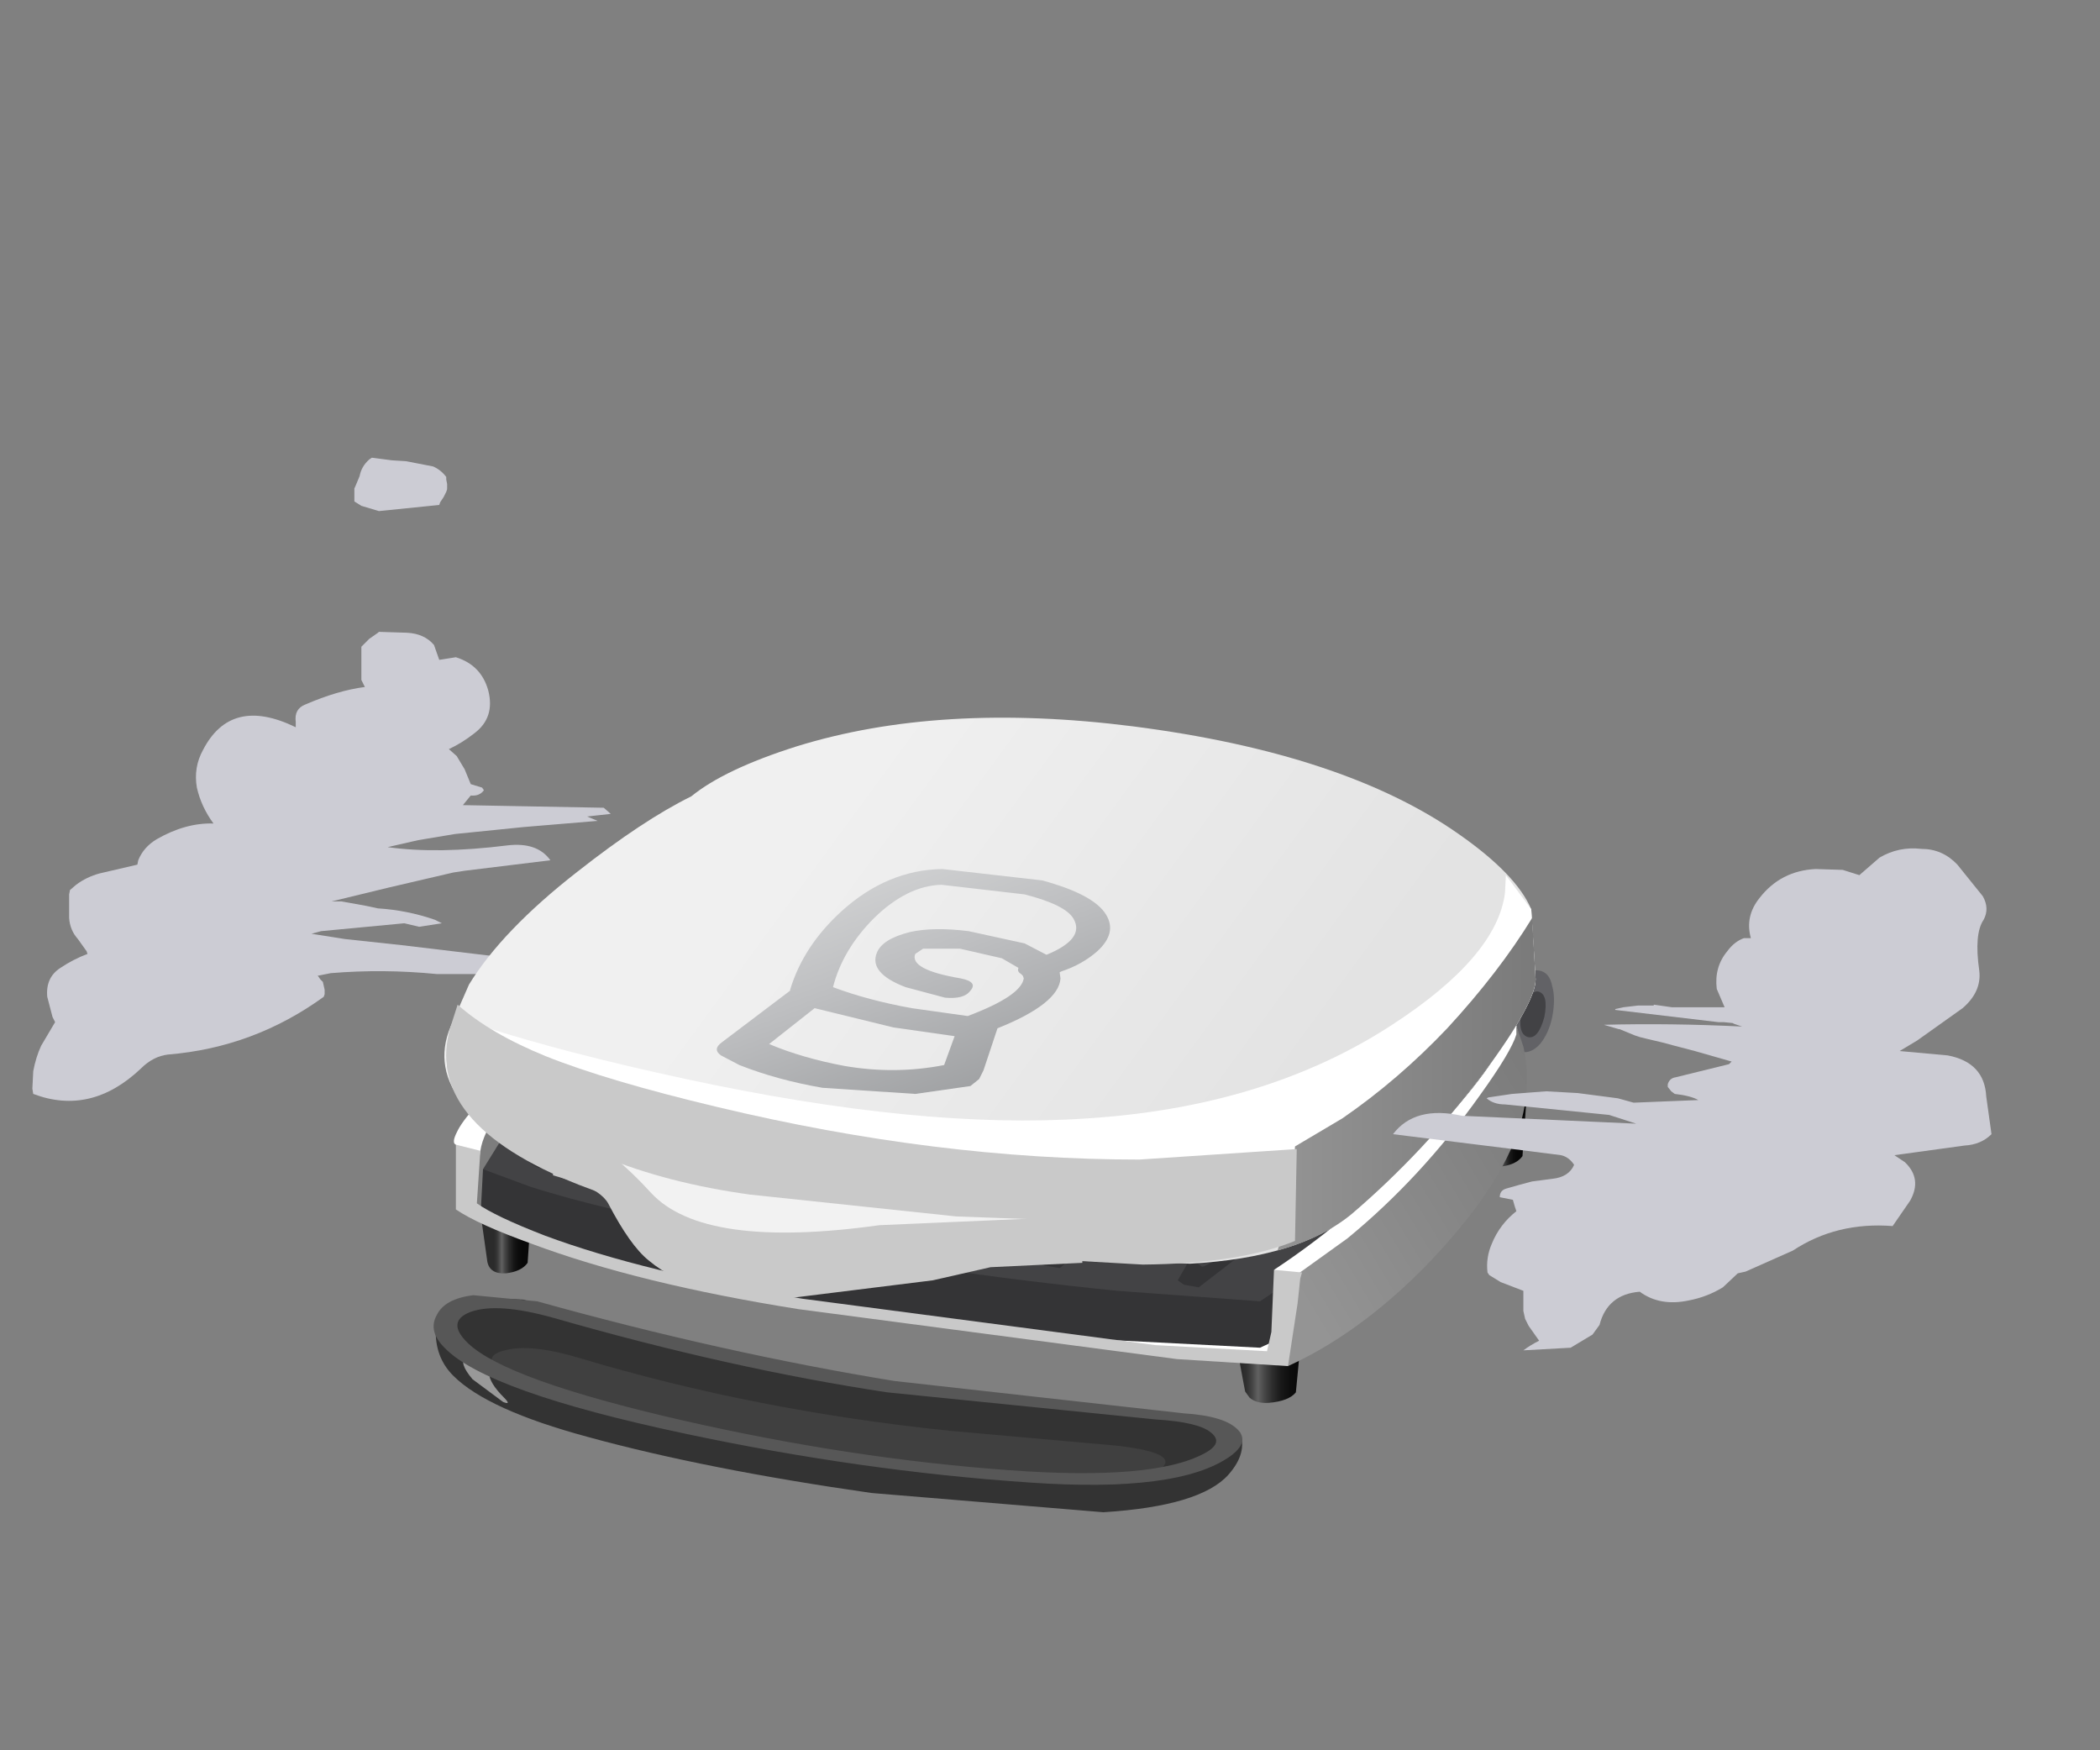 <?xml version="1.0" encoding="UTF-8" standalone="no"?>
<svg xmlns:xlink="http://www.w3.org/1999/xlink" height="100.0px" width="120.0px" xmlns="http://www.w3.org/2000/svg">
  <rect width="100%" height="100%" fill="#808080" stroke="none"/>
  <g transform="matrix(1.0, 0.0, 0.0, 1.0, 0.0, 0.0)">
    <use height="36.75" transform="matrix(1.0, 0.0, 0.0, 1.0, 1.85, 26.15)" width="33.05" xlink:href="#shape0"/>
    <use height="45.45" transform="matrix(1.0, 0.0, 0.0, 1.0, 24.8, 41.0)" width="64.0" xlink:href="#shape1"/>
    <use height="28.95" transform="matrix(1.0, 0.0, 0.0, 1.0, 79.6, 48.45)" width="34.2" xlink:href="#shape2"/>
  </g>
  <defs>
    <g id="shape0" transform="matrix(1.0, 0.0, 0.0, 1.0, -1.85, -26.15)">
      <path d="M7.9 49.15 Q8.2 48.4 8.95 47.95 10.6 47.0 12.2 47.05 11.5 46.1 11.25 45.0 11.05 43.85 11.6 42.85 13.2 39.75 16.9 41.55 L16.9 41.25 Q16.8 40.5 17.45 40.25 19.3 39.45 20.85 39.25 L20.8 39.15 20.7 38.95 20.65 38.85 20.65 38.1 20.65 37.35 20.65 36.95 20.8 36.8 20.95 36.65 21.1 36.5 21.6 36.15 21.65 36.1 23.25 36.15 Q24.25 36.2 24.8 36.85 L25.1 37.7 26.05 37.55 Q27.5 38.0 27.9 39.45 28.3 41.0 27.1 41.9 26.4 42.45 25.65 42.8 L26.1 43.2 26.55 43.95 26.9 44.8 27.55 45.0 27.65 45.15 Q27.4 45.5 26.9 45.45 L26.45 46.0 34.5 46.15 34.9 46.5 33.55 46.65 34.15 46.9 29.95 47.25 26.0 47.65 23.9 48.0 22.15 48.4 Q25.0 48.8 29.0 48.3 30.7 48.1 31.45 49.15 L26.55 49.75 25.9 49.85 22.25 50.7 18.95 51.5 19.5 51.5 20.9 51.75 21.6 51.9 Q23.25 52.0 24.85 52.55 L25.25 52.75 23.95 52.95 23.1 52.75 18.35 53.2 17.8 53.35 19.7 53.65 22.95 54.0 30.5 54.9 Q31.45 54.95 31.85 55.6 L30.15 55.85 28.35 55.6 27.65 55.65 24.95 55.65 Q21.9 55.35 18.9 55.6 L18.15 55.75 18.2 55.8 18.3 55.95 18.45 56.1 18.55 56.55 18.55 56.8 18.5 56.95 Q14.5 59.85 9.6 60.25 8.75 60.35 8.05 61.05 5.2 63.75 1.9 62.5 L1.85 62.2 1.9 61.2 Q2.05 60.4 2.35 59.75 L3.0 58.65 3.15 58.4 3.0 58.1 2.7 56.95 Q2.6 55.85 3.45 55.3 4.2 54.8 5.0 54.5 L4.95 54.35 4.45 53.65 Q4.0 53.15 3.95 52.45 L3.95 51.1 4.0 50.85 4.35 50.55 Q4.95 50.1 5.7 49.9 L7.85 49.4 7.9 49.15 M25.5 28.1 L25.35 28.4 25.15 28.7 25.1 28.85 21.65 29.2 20.65 28.9 20.25 28.65 20.25 28.2 20.25 27.9 20.3 27.8 20.55 27.2 Q20.65 26.65 21.1 26.25 L21.25 26.15 22.4 26.3 23.2 26.35 24.75 26.65 Q25.2 26.85 25.5 27.25 L25.5 27.4 25.55 27.65 25.55 27.8 25.55 27.95 25.5 28.1" fill="#ccccd4" fill-rule="evenodd" stroke="none"/>
    </g>
    <g id="shape1" transform="matrix(1.0, 0.0, 0.0, 1.0, 32.0, 22.7)">
      <path d="M31.9 -5.6 Q31.7 -4.65 31.2 -4.05 30.7 -3.5 30.15 -3.6 29.6 -3.7 29.4 -4.45 29.15 -5.2 29.35 -6.2 29.5 -7.15 30.05 -7.75 30.6 -8.35 31.15 -8.25 31.75 -8.15 31.9 -7.35 32.1 -6.65 31.9 -5.6" fill="#626266" fill-rule="evenodd" stroke="none"/>
      <path d="M31.45 -5.6 Q31.1 -4.3 30.5 -4.45 29.9 -4.65 30.15 -5.9 L30.55 -6.75 Q30.85 -7.1 31.1 -7.05 31.7 -6.9 31.45 -5.6" fill="#424245" fill-rule="evenodd" stroke="none"/>
      <path d="M-29.4 5.2 L-26.4 4.8 -26.65 8.45 Q-27.0 8.95 -27.9 9.05 -28.8 9.1 -28.95 8.4 L-29.4 5.2" fill="url(#gradient0)" fill-rule="evenodd" stroke="none"/>
      <path d="M27.45 -0.9 L30.45 -1.25 30.2 2.35 Q29.85 2.85 28.95 2.95 28.4 3.0 28.1 2.65 L27.9 2.3 27.45 -0.9" fill="url(#gradient1)" fill-rule="evenodd" stroke="none"/>
      <path d="M13.75 12.6 L17.6 12.2 17.25 15.85 Q16.85 16.35 15.7 16.45 15.0 16.5 14.6 16.15 L14.35 15.8 13.75 12.6" fill="url(#gradient2)" fill-rule="evenodd" stroke="none"/>
      <path d="M22.4 7.45 L19.8 10.6 Q16.85 13.8 15.15 13.9 13.0 14.0 -6.8 10.55 -26.8 7.05 -28.1 6.2 L-29.95 4.9 -30.45 4.5 -30.05 2.65 -30.75 1.7 Q-31.0 1.6 -30.7 1.0 -30.15 -0.2 -27.4 -2.6 -22.75 -6.75 -17.7 -9.4 -15.2 -10.7 -13.6 -11.2 L-8.15 -11.2 6.4 -9.85 Q18.6 -8.0 29.85 -5.1 L30.05 -2.45 Q30.25 -1.2 28.9 0.6 25.85 4.25 22.4 7.45" fill="#ffffff" fill-rule="evenodd" stroke="none"/>
      <path d="M29.25 0.3 L-23.0 8.0 -26.9 6.65 -30.15 5.25 -30.35 3.35 -30.0 3.7 Q-29.6 3.7 -29.35 2.05 -29.05 0.05 -25.65 -3.05 -22.6 -5.95 -19.15 -7.9 -14.95 -10.3 -12.85 -10.85 L-7.15 -10.8 Q0.75 -10.35 11.95 -8.45 25.05 -6.2 29.55 -4.65 L29.25 0.3" fill="#7d7d7d" fill-rule="evenodd" stroke="none"/>
      <path d="M29.0 -3.7 L28.9 0.6 27.6 2.85 Q25.75 5.65 23.0 8.1 19.75 10.95 17.15 12.4 L15.2 13.3 6.45 12.85 -12.05 10.6 Q-20.15 9.1 -25.55 7.4 L-29.35 5.95 -29.2 3.1 Q-14.6 -0.95 -3.85 -3.1 L29.0 -3.7" fill="#343436" fill-rule="evenodd" stroke="none"/>
      <path d="M15.2 10.65 L7.05 10.05 Q-3.4 9.0 -14.6 6.9 -22.3 5.45 -26.5 4.1 L-29.2 3.1 -27.65 0.6 Q-25.45 -2.35 -22.25 -4.9 -19.05 -7.45 -16.2 -8.65 L-14.0 -9.35 -10.3 -9.5 4.2 -8.3 Q15.25 -6.9 23.15 -4.95 27.1 -4.0 28.85 -3.3 L28.0 -1.4 Q26.2 1.3 21.75 5.45 18.55 8.45 15.2 10.65" fill="#434345" fill-rule="evenodd" stroke="none"/>
      <path d="M-9.35 -9.55 L-18.45 -2.1 -22.7 1.4 Q-24.75 3.05 -25.2 3.1 L-26.1 3.0 -26.45 2.8 -26.35 1.55 -23.7 -1.15 -15.35 -7.6 Q-11.5 -10.25 -10.7 -10.4 -9.7 -10.5 -9.35 -9.55" fill="#434345" fill-rule="evenodd" stroke="none"/>
      <path d="M-9.85 -10.25 Q-9.3 -10.05 -9.3 -9.45 L-18.45 -2.1 -22.7 1.4 Q-24.75 3.05 -25.2 3.1 L-26.1 3.0 -26.45 2.8 Q-26.15 2.0 -25.85 1.85 -25.55 1.7 -25.05 2.05 -24.75 2.25 -20.9 -0.9 L-11.05 -8.55 Q-9.95 -9.3 -9.85 -10.25" fill="#343436" fill-rule="evenodd" stroke="none"/>
      <path d="M-4.2 -10.25 Q-3.15 -10.35 -2.8 -9.35 -7.65 -4.95 -12.45 -0.9 L-17.0 3.05 -19.6 4.95 -20.55 4.8 -20.9 4.55 -20.8 3.15 -18.0 0.15 -9.15 -7.1 Q-5.05 -10.1 -4.2 -10.25" fill="#434345" fill-rule="evenodd" stroke="none"/>
      <path d="M-3.3 -10.1 Q-2.75 -9.8 -2.8 -9.2 L-12.45 -0.9 -17.0 3.05 -19.6 4.95 -20.55 4.8 -20.9 4.55 Q-20.6 3.65 -20.25 3.5 -19.95 3.3 -19.45 3.7 -19.1 3.95 -15.0 0.4 L-4.6 -8.15 Q-3.4 -9.05 -3.3 -10.1" fill="#343436" fill-rule="evenodd" stroke="none"/>
      <path d="M-1.85 -6.0 Q2.25 -9.15 3.1 -9.25 4.1 -9.4 4.55 -8.3 L-5.2 0.5 -9.75 4.65 Q-11.85 6.55 -12.35 6.65 L-13.3 6.45 -13.65 6.2 -13.5 4.75 Q-13.05 3.8 -10.65 1.55 L-1.85 -6.0" fill="#434345" fill-rule="evenodd" stroke="none"/>
      <path d="M4.65 -8.2 L-5.2 0.5 -9.75 4.65 Q-11.85 6.55 -12.35 6.65 L-13.3 6.45 -13.65 6.2 -13.0 5.1 Q-12.65 4.9 -12.2 5.35 -11.85 5.6 -7.75 1.85 L2.65 -7.05 Q3.85 -8.0 3.95 -9.1 4.5 -8.8 4.65 -8.2" fill="#343436" fill-rule="evenodd" stroke="none"/>
      <path d="M12.2 -7.2 L2.45 1.5 -2.1 5.6 -4.7 7.6 -5.65 7.45 -6.0 7.2 -5.85 5.7 Q-5.45 4.85 -3.05 2.55 1.4 -1.65 5.8 -5.05 9.85 -8.2 10.7 -8.3 11.75 -8.4 12.2 -7.2" fill="#434345" fill-rule="evenodd" stroke="none"/>
      <path d="M10.25 -6.1 Q11.55 -7.1 11.55 -8.1 12.15 -7.85 12.3 -7.2 L2.45 1.5 -2.1 5.6 -4.7 7.6 -5.65 7.45 -6.0 7.2 -5.35 6.1 Q-5.05 5.9 -4.55 6.3 -4.25 6.6 -0.15 2.85 L10.25 -6.1" fill="#343436" fill-rule="evenodd" stroke="none"/>
      <path d="M10.7 2.8 L6.3 6.8 3.75 8.75 2.85 8.6 2.55 8.35 2.65 6.9 Q3.1 6.05 5.4 3.85 9.6 -0.2 13.95 -3.55 17.9 -6.6 18.7 -6.7 19.7 -6.8 20.15 -5.65 L10.7 2.8" fill="#434345" fill-rule="evenodd" stroke="none"/>
      <path d="M20.15 -5.65 L10.7 2.8 6.3 6.8 3.75 8.75 2.85 8.6 2.55 8.35 3.15 7.25 Q3.45 7.1 3.95 7.5 4.25 7.75 8.2 4.1 L18.25 -4.55 Q19.5 -5.6 19.5 -6.55 20.05 -6.3 20.15 -5.65" fill="#343436" fill-rule="evenodd" stroke="none"/>
      <path d="M25.9 -4.95 Q26.85 -5.1 27.15 -4.05 L18.25 4.15 14.1 8.0 11.7 9.85 10.85 9.7 10.5 9.45 10.65 8.05 Q11.05 7.2 13.25 5.15 17.3 1.25 21.4 -1.9 25.15 -4.85 25.9 -4.95" fill="#434345" fill-rule="evenodd" stroke="none"/>
      <path d="M26.65 -4.8 Q27.2 -4.55 27.2 -3.95 L18.25 4.15 14.1 8.0 11.7 9.85 10.85 9.7 10.5 9.45 11.1 8.4 Q11.4 8.25 11.85 8.65 12.15 8.9 15.95 5.45 21.65 0.2 25.5 -2.9 26.65 -3.85 26.65 -4.8" fill="#343436" fill-rule="evenodd" stroke="none"/>
      <path d="M29.5 -5.1 L29.85 -5.1 30.1 -3.95 Q30.2 -3.05 29.45 -1.0 L23.1 7.9 17.7 9.6 16.0 8.85 Q20.55 5.85 24.75 1.4 28.8 -2.85 29.5 -5.1" fill="#ffffff" fill-rule="evenodd" stroke="none"/>
      <path d="M29.85 -5.1 L30.25 -3.9 Q30.6 -2.4 30.35 -0.7 29.75 3.4 24.6 8.7 20.85 12.5 16.8 14.35 L16.45 12.8 Q16.35 11.6 16.5 10.45 L16.65 9.6 20.2 7.05 Q24.4 3.6 27.75 -1.1 29.55 -3.6 29.85 -4.6 L29.85 -5.1" fill="url(#gradient3)" fill-rule="evenodd" stroke="none"/>
      <path d="M9.2 13.15 L15.6 13.5 15.85 12.4 16.0 8.85 17.6 9.0 17.5 9.35 17.35 10.75 16.8 14.35 10.45 13.95 -11.15 11.1 Q-20.3 9.65 -26.45 7.35 -29.5 6.25 -30.75 5.4 L-30.75 1.7 -29.35 2.05 -29.55 5.05 Q-28.5 5.8 -25.65 6.9 -20.0 9.0 -10.95 10.5 L9.2 13.15" fill="#c9c9c9" fill-rule="evenodd" stroke="none"/>
      <path d="M12.85 17.7 L14.05 18.15 Q14.5 19.3 13.4 20.55 11.8 22.35 6.25 22.7 L-7.0 21.6 Q-16.45 20.25 -23.2 18.4 -28.95 16.85 -30.9 14.9 -31.95 13.85 -31.9 12.25 -31.85 11.55 -31.6 11.3 L-30.55 10.9 -28.45 10.5 -25.55 11.0 -13.0 14.15 Q-9.15 15.15 0.6 16.2 L11.25 17.3 Q13.55 17.55 12.85 17.7" fill="#333333" fill-rule="evenodd" stroke="none"/>
      <path d="M12.35 17.45 L13.5 17.9 13.45 18.75 Q13.4 19.5 12.1 19.85 L5.95 20.8 Q1.6 21.35 -8.7 19.6 -16.05 18.35 -23.8 16.5 -28.35 15.4 -30.1 13.9 L-31.0 12.65 -31.35 12.55 Q-31.65 12.35 -31.25 11.55 -30.55 10.35 -26.9 10.55 L-23.5 11.55 -18.15 13.1 -4.8 15.7 5.2 16.8 12.35 17.45" fill="#333333" fill-rule="evenodd" stroke="none"/>
      <path d="M-28.05 14.75 Q-29.4 13.8 -27.95 13.45 -26.45 13.05 -23.65 13.9 -13.65 16.9 -2.5 18.05 L7.05 18.9 Q10.9 19.35 9.35 20.35 7.9 21.25 6.0 21.1 L-0.05 20.4 -8.05 19.65 -16.55 18.25 Q-23.25 16.85 -28.05 14.75" fill="#404040" fill-rule="evenodd" stroke="none"/>
      <path d="M-30.2 13.85 L-29.3 13.95 Q-28.85 14.3 -28.85 14.75 -28.85 15.3 -28.0 16.15 -27.55 16.6 -28.05 16.4 L-29.8 15.1 Q-30.6 14.15 -30.2 13.85" fill="#999999" fill-rule="evenodd" stroke="none"/>
      <path d="M10.85 17.05 Q13.2 17.2 13.95 18.0 14.6 18.7 13.5 19.5 10.55 21.6 2.0 21.0 -7.6 20.35 -17.7 18.2 -29.0 15.8 -31.4 13.3 -32.35 12.35 -31.85 11.45 -31.4 10.5 -29.75 10.3 L-26.1 10.65 Q-15.5 13.6 -5.7 15.2 L10.85 17.05 M12.0 19.35 Q13.15 18.75 12.4 18.15 11.7 17.55 9.25 17.4 L-6.1 15.85 Q-15.05 14.5 -25.15 11.6 -28.35 10.7 -29.9 11.25 -31.35 11.8 -30.05 13.05 -27.85 15.15 -17.8 17.45 -8.15 19.65 0.9 20.3 9.1 20.9 12.0 19.35" fill="#575757" fill-rule="evenodd" stroke="none"/>
      <path d="M11.2 8.5 L-4.7 7.8 Q-15.9 6.85 -23.85 3.55 -33.05 -0.3 -31.05 -5.05 L-30.0 -7.45 Q-28.1 -10.55 -23.8 -13.9 -20.05 -16.85 -17.3 -18.2 -15.4 -19.75 -11.3 -21.05 -3.1 -23.6 7.95 -22.2 20.0 -20.65 26.55 -16.05 29.85 -13.75 30.7 -11.75 L30.95 -7.75 Q30.95 -6.4 27.95 -2.35 24.6 2.1 20.45 5.65 17.45 8.15 11.2 8.5" fill="url(#gradient4)" fill-rule="evenodd" stroke="none"/>
      <path d="M29.25 -13.7 L30.7 -11.75 30.95 -7.75 Q30.95 -6.5 28.3 -2.85 25.35 1.2 21.55 4.65 L14.8 5.45 8.3 5.95 -5.45 5.2 -21.3 1.55 -26.2 -0.35 Q-31.15 -2.35 -31.3 -2.8 -31.45 -3.25 -30.35 -4.2 L-29.2 -5.05 Q-24.35 -3.5 -17.6 -2.05 -4.15 0.85 5.3 0.2 15.55 -0.45 22.75 -5.15 28.75 -9.05 29.2 -12.7 L29.25 -13.7" fill="#ffffff" fill-rule="evenodd" stroke="none"/>
      <path d="M30.75 -11.25 L30.95 -7.75 Q30.95 -6.4 27.95 -2.35 24.6 2.1 20.45 5.65 18.75 7.05 16.2 7.75 16.9 5.7 17.1 3.55 L17.2 1.8 19.9 0.2 Q23.1 -2.0 25.9 -4.95 28.85 -8.15 30.75 -11.25" fill="url(#gradient5)" fill-rule="evenodd" stroke="none"/>
      <path d="M17.3 1.95 L17.2 7.2 Q14.0 8.5 8.5 8.55 L-4.7 7.8 Q-16.55 6.8 -23.7 4.0 -32.7 0.45 -31.05 -5.05 L-30.65 -6.3 Q-28.8 -4.65 -25.6 -3.35 -22.1 -1.95 -15.8 -0.45 -3.25 2.55 8.3 2.55 L17.3 1.95" fill="#c9c9c9" fill-rule="evenodd" stroke="none"/>
      <path d="M-22.8 2.8 L-25.05 1.05 Q-23.65 1.75 -22.3 2.4 -18.65 3.9 -13.95 4.55 L-2.15 5.8 1.95 5.95 Q-4.45 8.2 -9.2 8.55 -12.15 8.8 -16.25 7.7 L-19.7 6.55 Q-21.55 3.7 -22.8 2.8" fill="#f2f2f2" fill-rule="evenodd" stroke="none"/>
      <path d="M-25.05 0.55 L-23.6 1.15 Q-21.7 2.15 -19.6 4.45 -16.6 7.7 -6.55 6.3 L4.95 5.8 5.05 8.45 -0.2 8.7 -3.5 9.45 -11.55 10.45 Q-16.95 10.65 -19.75 8.3 -20.8 7.45 -22.05 5.05 -22.45 4.35 -23.85 3.85 L-25.2 3.45 -25.05 0.55" fill="#c9c9c9" fill-rule="evenodd" stroke="none"/>
      <path d="M-2.85 -2.85 L-2.25 -4.5 -5.75 -5.0 -10.25 -6.1 -12.85 -4.05 Q-10.95 -3.25 -8.55 -2.8 -5.65 -2.3 -2.85 -2.85 M1.65 -7.95 L1.55 -8.05 Q1.3 -8.2 1.4 -8.4 L0.45 -8.95 -1.95 -9.5 -4.05 -9.5 -4.5 -9.2 Q-4.85 -8.3 -1.9 -7.8 -0.9 -7.6 -1.35 -7.1 -1.7 -6.6 -2.8 -6.7 L-5.05 -7.3 Q-7.15 -8.1 -6.7 -9.25 -6.4 -10.05 -4.8 -10.45 -3.45 -10.75 -1.45 -10.5 L1.75 -9.8 3.0 -9.15 Q5.2 -10.05 4.55 -11.2 4.1 -12.0 1.75 -12.6 L-3.0 -13.15 Q-4.95 -13.1 -6.85 -11.25 -8.65 -9.45 -9.2 -7.3 -7.2 -6.55 -4.7 -6.1 L-1.5 -5.65 Q1.55 -6.8 1.7 -7.8 L1.65 -7.95 M6.4 -11.45 Q7.05 -10.4 5.9 -9.35 5.05 -8.6 3.85 -8.2 L3.75 -8.15 3.8 -7.8 Q3.7 -6.35 0.2 -4.95 L-0.6 -2.55 -0.85 -2.05 -1.35 -1.65 -4.5 -1.2 -9.8 -1.55 Q-12.4 -2.0 -14.55 -2.85 L-15.6 -3.4 Q-16.1 -3.75 -15.55 -4.15 L-11.65 -7.1 -11.65 -7.15 Q-10.9 -9.65 -8.7 -11.65 -6.1 -14.0 -2.95 -14.05 L2.75 -13.4 Q5.7 -12.6 6.4 -11.45" fill="url(#gradient6)" fill-rule="evenodd" stroke="none"/>
    </g>
    <linearGradient gradientTransform="matrix(0.001, 0.0, 0.0, -0.001, -27.75, 6.95)" gradientUnits="userSpaceOnUse" id="gradient0" spreadMethod="pad" x1="-819.2" x2="819.2">
      <stop offset="0.0" stop-color="#2b2b2b"/>
      <stop offset="0.067" stop-color="#313131"/>
      <stop offset="0.153" stop-color="#414141"/>
      <stop offset="0.251" stop-color="#5c5c5c"/>
      <stop offset="0.267" stop-color="#616161"/>
      <stop offset="0.384" stop-color="#464646"/>
      <stop offset="0.533" stop-color="#2b2b2b"/>
      <stop offset="0.686" stop-color="#171717"/>
      <stop offset="0.843" stop-color="#0c0c0c"/>
      <stop offset="1.0" stop-color="#080808"/>
    </linearGradient>
    <linearGradient gradientTransform="matrix(0.001, 0.0, 0.0, -0.001, 29.1, 0.85)" gradientUnits="userSpaceOnUse" id="gradient1" spreadMethod="pad" x1="-819.2" x2="819.2">
      <stop offset="0.0" stop-color="#2b2b2b"/>
      <stop offset="0.043" stop-color="#313131"/>
      <stop offset="0.098" stop-color="#414141"/>
      <stop offset="0.161" stop-color="#5c5c5c"/>
      <stop offset="0.231" stop-color="#818181"/>
      <stop offset="0.267" stop-color="#999999"/>
      <stop offset="0.278" stop-color="#949494"/>
      <stop offset="0.396" stop-color="#6a6a6a"/>
      <stop offset="0.514" stop-color="#464646"/>
      <stop offset="0.631" stop-color="#2b2b2b"/>
      <stop offset="0.753" stop-color="#171717"/>
      <stop offset="0.875" stop-color="#0c0c0c"/>
      <stop offset="1.0" stop-color="#080808"/>
    </linearGradient>
    <linearGradient gradientTransform="matrix(0.002, 0.0, 0.0, -0.002, 15.85, 14.35)" gradientUnits="userSpaceOnUse" id="gradient2" spreadMethod="pad" x1="-819.2" x2="819.2">
      <stop offset="0.0" stop-color="#2b2b2b"/>
      <stop offset="0.067" stop-color="#313131"/>
      <stop offset="0.153" stop-color="#414141"/>
      <stop offset="0.251" stop-color="#5c5c5c"/>
      <stop offset="0.267" stop-color="#616161"/>
      <stop offset="0.384" stop-color="#464646"/>
      <stop offset="0.533" stop-color="#2b2b2b"/>
      <stop offset="0.686" stop-color="#171717"/>
      <stop offset="0.843" stop-color="#0c0c0c"/>
      <stop offset="1.0" stop-color="#080808"/>
    </linearGradient>
    <linearGradient gradientTransform="matrix(0.01, -0.006, -0.006, -0.01, 24.65, 3.85)" gradientUnits="userSpaceOnUse" id="gradient3" spreadMethod="pad" x1="-819.2" x2="819.2">
      <stop offset="0.0" stop-color="#949494"/>
      <stop offset="0.929" stop-color="#7c7c7c"/>
      <stop offset="1.0" stop-color="#7a7a7a"/>
    </linearGradient>
    <linearGradient gradientTransform="matrix(0.015, 0.011, 0.011, -0.015, 1.15, -5.85)" gradientUnits="userSpaceOnUse" id="gradient4" spreadMethod="pad" x1="-819.2" x2="819.2">
      <stop offset="0.0" stop-color="#f0f0f0"/>
      <stop offset="1.0" stop-color="#e3e3e3"/>
    </linearGradient>
    <linearGradient gradientTransform="matrix(0.009, 0.0, 0.0, -0.009, 23.55, -1.75)" gradientUnits="userSpaceOnUse" id="gradient5" spreadMethod="pad" x1="-819.2" x2="819.2">
      <stop offset="0.0" stop-color="#949494"/>
      <stop offset="0.929" stop-color="#7c7c7c"/>
      <stop offset="1.0" stop-color="#7a7a7a"/>
    </linearGradient>
    <linearGradient gradientTransform="matrix(0.005, 0.011, 0.011, -0.004, -3.55, -4.95)" gradientUnits="userSpaceOnUse" id="gradient6" spreadMethod="pad" x1="-819.2" x2="819.2">
      <stop offset="0.0" stop-color="#d1d2d3"/>
      <stop offset="0.298" stop-color="#bebfc1"/>
      <stop offset="0.922" stop-color="#909294"/>
      <stop offset="1.0" stop-color="#8b8c8e"/>
    </linearGradient>
    <g id="shape2" transform="matrix(1.0, 0.0, 0.0, 1.0, -79.6, -48.45)">
      <path d="M111.85 49.4 L113.3 51.2 Q113.7 51.9 113.35 52.55 112.8 53.35 113.1 55.45 113.25 56.65 112.15 57.6 L109.55 59.45 108.55 60.05 111.3 60.3 Q113.4 60.7 113.5 62.65 L113.8 64.8 Q113.2 65.4 112.25 65.45 L108.25 66.0 108.85 66.4 Q109.85 67.35 109.15 68.6 L108.15 70.05 Q104.95 69.8 102.45 71.45 L99.75 72.65 99.3 72.75 98.45 73.55 Q97.55 74.1 96.5 74.3 94.85 74.65 93.7 73.8 91.85 73.95 91.4 75.7 L91.0 76.25 89.75 77.0 87.05 77.15 Q87.45 76.85 87.95 76.6 L87.35 75.75 87.15 75.35 87.05 74.9 87.05 74.2 87.05 73.75 85.75 73.25 85.1 72.85 85.0 72.7 Q84.9 71.85 85.25 71.05 85.7 69.95 86.65 69.2 L86.55 68.9 86.45 68.55 85.7 68.4 Q85.7 68.0 86.1 67.9 L86.8 67.7 87.55 67.5 88.7 67.35 Q89.65 67.25 89.95 66.55 89.65 66.1 89.2 66.0 L86.45 65.65 79.6 64.8 Q80.85 63.15 83.55 63.75 L93.5 64.2 91.95 63.7 86.0 63.1 Q85.35 63.1 84.95 62.75 L85.05 62.7 86.4 62.5 88.35 62.35 90.15 62.45 92.45 62.75 93.35 63.0 97.05 62.85 Q96.6 62.6 95.7 62.5 L95.5 62.35 95.3 62.1 95.3 61.95 Q95.4 61.6 95.75 61.55 L98.8 60.8 98.95 60.65 96.85 60.05 95.7 59.75 94.95 59.55 94.1 59.35 93.7 59.25 93.4 59.15 92.55 58.8 92.5 58.8 91.65 58.55 Q95.45 58.45 99.55 58.65 L99.4 58.6 99.1 58.5 99.0 58.45 98.5 58.4 98.4 58.4 98.2 58.4 92.3 57.7 92.3 57.65 92.75 57.55 93.6 57.45 94.5 57.45 94.5 57.4 95.55 57.55 98.4 57.55 98.55 57.55 98.1 56.5 Q97.95 55.25 98.7 54.35 99.1 53.8 99.65 53.6 L100.05 53.6 Q99.7 52.35 100.55 51.3 101.75 49.75 103.75 49.65 L105.3 49.7 106.25 50.0 107.4 49.0 Q108.5 48.35 109.8 48.5 111.0 48.5 111.85 49.4 M87.9 68.35 L88.0 68.3 87.9 68.35" fill="#ccccd4" fill-rule="evenodd" stroke="none"/>
    </g>
  </defs>
</svg>
